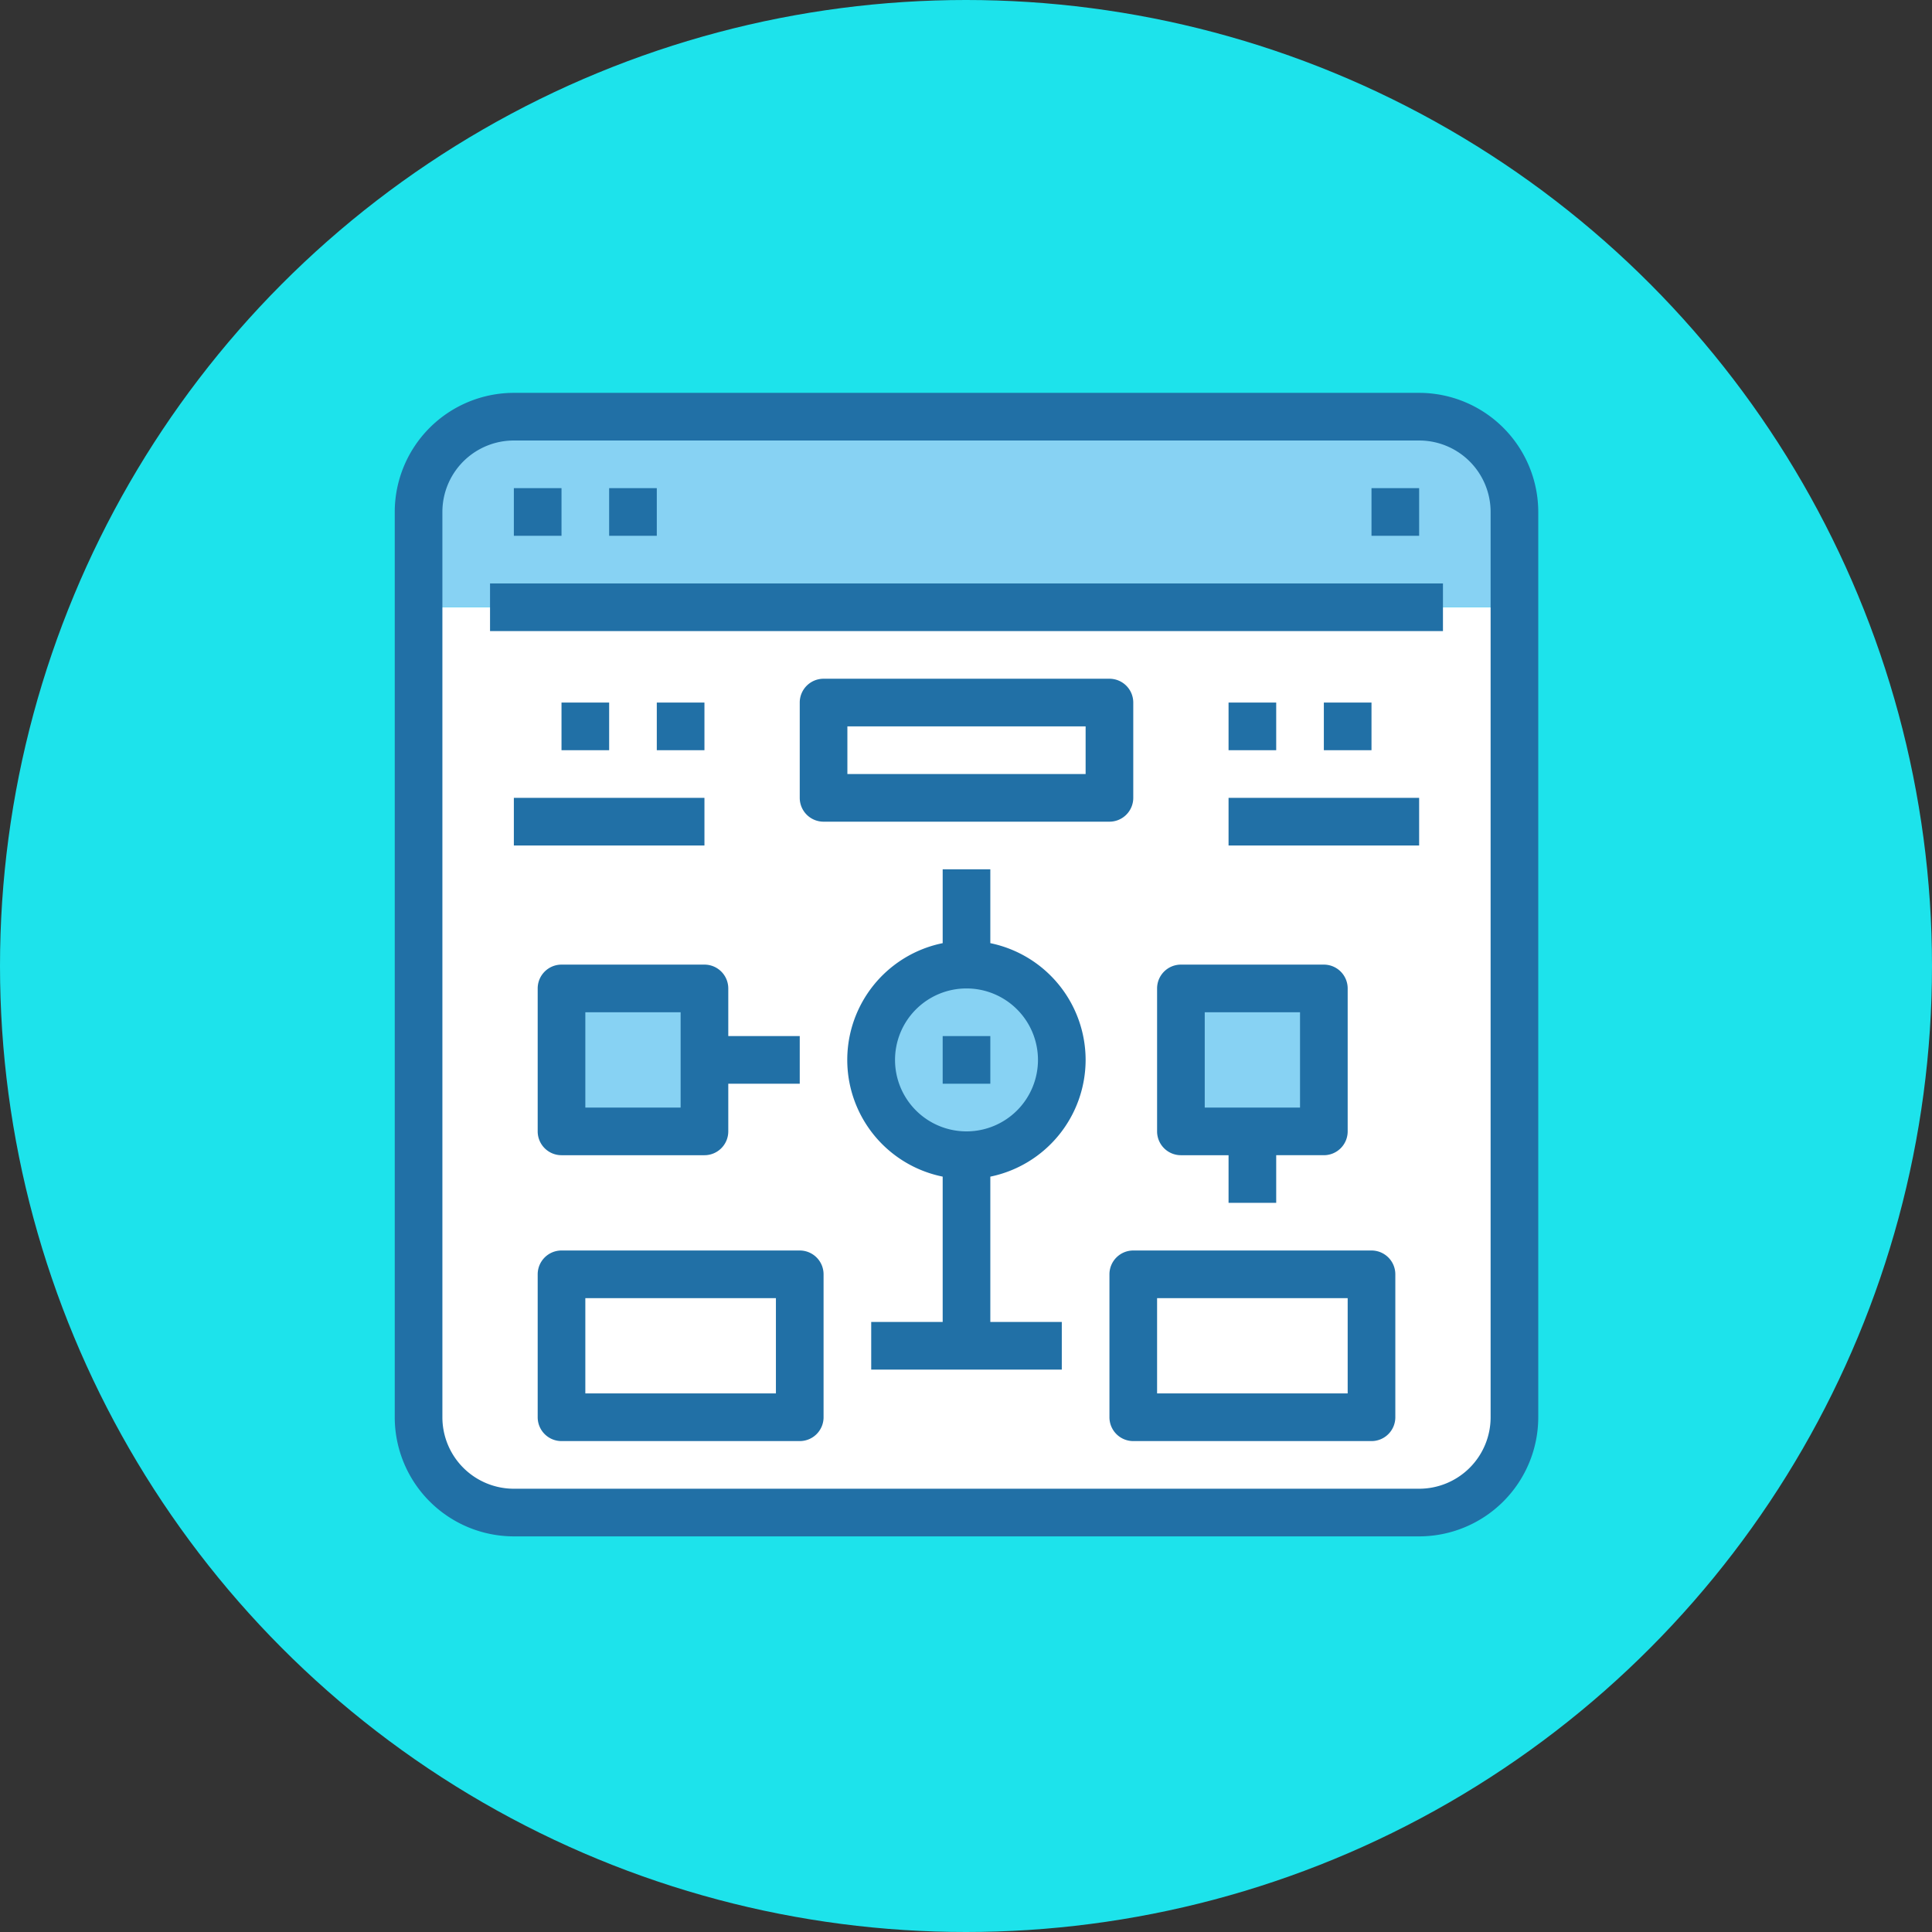 <svg xmlns="http://www.w3.org/2000/svg" viewBox="0 0 512 512"><rect x="0" y="0" width="512" height="512" fill="#333333" stroke="none"/><defs><style>.a{fill:#1de3eb;}.b{fill:#fff;}.c{fill:#87d2f3;}.d{fill:#2170a6;}</style></defs><g transform="translate(-2697 3202)"><circle class="a" cx="256" cy="256" r="256" transform="translate(2697 -3202)"/><g transform="translate(2801.611 -3097.889)"><path class="b" d="M301.083,96V310.656A25.254,25.254,0,0,1,275.83,335.91H35.92a25.254,25.254,0,0,1-25.254-25.254V96Z" transform="translate(-4.353 -39.179)"/><path class="c" d="M301.084,35.92V61.174H10.667V35.92A25.254,25.254,0,0,1,35.921,10.666h239.91A25.254,25.254,0,0,1,301.084,35.92Z" transform="translate(-4.353 -4.353)"/><g transform="translate(44.194 82.075)"><path class="b" d="M192,138.667h75.761v25.254H192Z" transform="translate(-122.553 -138.667)"/><path class="b" d="M330.667,394.667H393.8v37.88H330.667Z" transform="translate(-179.145 -243.145)"/><path class="b" d="M74.667,394.667H137.8v37.88H74.667Z" transform="translate(-74.667 -243.145)"/></g><g transform="translate(44.194 151.522)"><path class="c" d="M352,266.667h37.881v37.881H352Z" transform="translate(-187.851 -260.353)"/><path class="c" d="M74.667,266.667h37.88v37.881H74.667Z" transform="translate(-74.667 -260.353)"/><ellipse class="c" cx="25.254" cy="25.254" rx="25.254" ry="25.254" transform="translate(82.074)"/></g><path class="d" d="M271.477,0H31.567A31.6,31.6,0,0,0,0,31.567v239.91a31.6,31.6,0,0,0,31.567,31.567h239.91a31.6,31.6,0,0,0,31.567-31.567V31.567A31.6,31.6,0,0,0,271.477,0Zm18.94,271.477a18.94,18.94,0,0,1-18.94,18.94H31.567a18.94,18.94,0,0,1-18.94-18.94V31.567a18.94,18.94,0,0,1,18.94-18.94h239.91a18.94,18.94,0,0,1,18.94,18.94v239.91Z"/><path class="d" d="M42.667,85.333H295.2V97.96H42.667Z" transform="translate(-17.413 -34.826)"/><path class="d" d="M53.333,42.667H65.96V55.294H53.333Z" transform="translate(-21.766 -17.413)"/><path class="d" d="M96,42.667h12.627V55.294H96Z" transform="translate(-39.179 -17.413)"/><path class="d" d="M437.333,42.667H449.96V55.294H437.333Z" transform="translate(-178.483 -17.413)"/><path class="d" d="M269.721,159.566V134.313A6.314,6.314,0,0,0,263.408,128H187.647a6.314,6.314,0,0,0-6.314,6.314v25.254a6.314,6.314,0,0,0,6.314,6.314h75.761A6.314,6.314,0,0,0,269.721,159.566Zm-12.627-6.313H193.96V140.627h63.134v12.627Z" transform="translate(-74.005 -52.239)"/><path class="d" d="M133.447,384H70.314A6.314,6.314,0,0,0,64,390.314v37.88a6.314,6.314,0,0,0,6.314,6.314h63.134a6.314,6.314,0,0,0,6.314-6.314v-37.88A6.315,6.315,0,0,0,133.447,384Zm-6.313,37.88H76.627V396.627h50.507V421.88Z" transform="translate(-26.119 -156.717)"/><path class="d" d="M108.194,256H70.314A6.314,6.314,0,0,0,64,262.314v37.881a6.314,6.314,0,0,0,6.314,6.314h37.881a6.314,6.314,0,0,0,6.314-6.314V287.567h18.94V274.94h-18.94V262.314A6.314,6.314,0,0,0,108.194,256Zm-6.314,37.881H76.627V268.627h25.254Z" transform="translate(-26.119 -104.478)"/><path class="d" d="M389.447,384H326.314A6.314,6.314,0,0,0,320,390.314v37.88a6.314,6.314,0,0,0,6.314,6.314h63.134a6.314,6.314,0,0,0,6.314-6.314v-37.88A6.315,6.315,0,0,0,389.447,384Zm-6.313,37.88H332.627V396.627h50.507Z" transform="translate(-130.597 -156.717)"/><path class="d" d="M265.774,263.841A31.625,31.625,0,0,0,240.52,232.9V213.333H227.894V232.9a31.567,31.567,0,0,0,0,61.872v38.511h-18.94v12.627h50.507V333.288H240.52V294.776a31.623,31.623,0,0,0,25.254-30.935Zm-50.507,0a18.94,18.94,0,1,1,18.94,18.94A18.94,18.94,0,0,1,215.267,263.841Z" transform="translate(-82.685 -87.065)"/><path class="d" d="M372.9,319.134V306.508h12.627a6.314,6.314,0,0,0,6.314-6.314V262.314A6.314,6.314,0,0,0,385.527,256h-37.88a6.314,6.314,0,0,0-6.314,6.314v37.881a6.314,6.314,0,0,0,6.314,6.314h12.627v12.627Zm-18.94-50.508h25.254v25.254H353.96Z" transform="translate(-139.304 -104.478)"/><path class="d" d="M245.333,288H257.96v12.627H245.333Z" transform="translate(-100.125 -117.538)"/><path class="d" d="M53.333,181.333H103.84V193.96H53.333Z" transform="translate(-21.766 -74.005)"/><path class="d" d="M117.333,138.667H129.96v12.627H117.333Z" transform="translate(-47.886 -56.592)"/><path class="d" d="M74.667,138.667H87.294v12.627H74.667Z" transform="translate(-30.473 -56.592)"/><path class="d" d="M373.333,181.333H423.84V193.96H373.333Z" transform="translate(-152.364 -74.005)"/><path class="d" d="M373.333,138.667H385.96v12.627H373.333Z" transform="translate(-152.364 -56.592)"/><path class="d" d="M416,138.667h12.627v12.627H416Z" transform="translate(-169.777 -56.592)"/></g></g></svg>